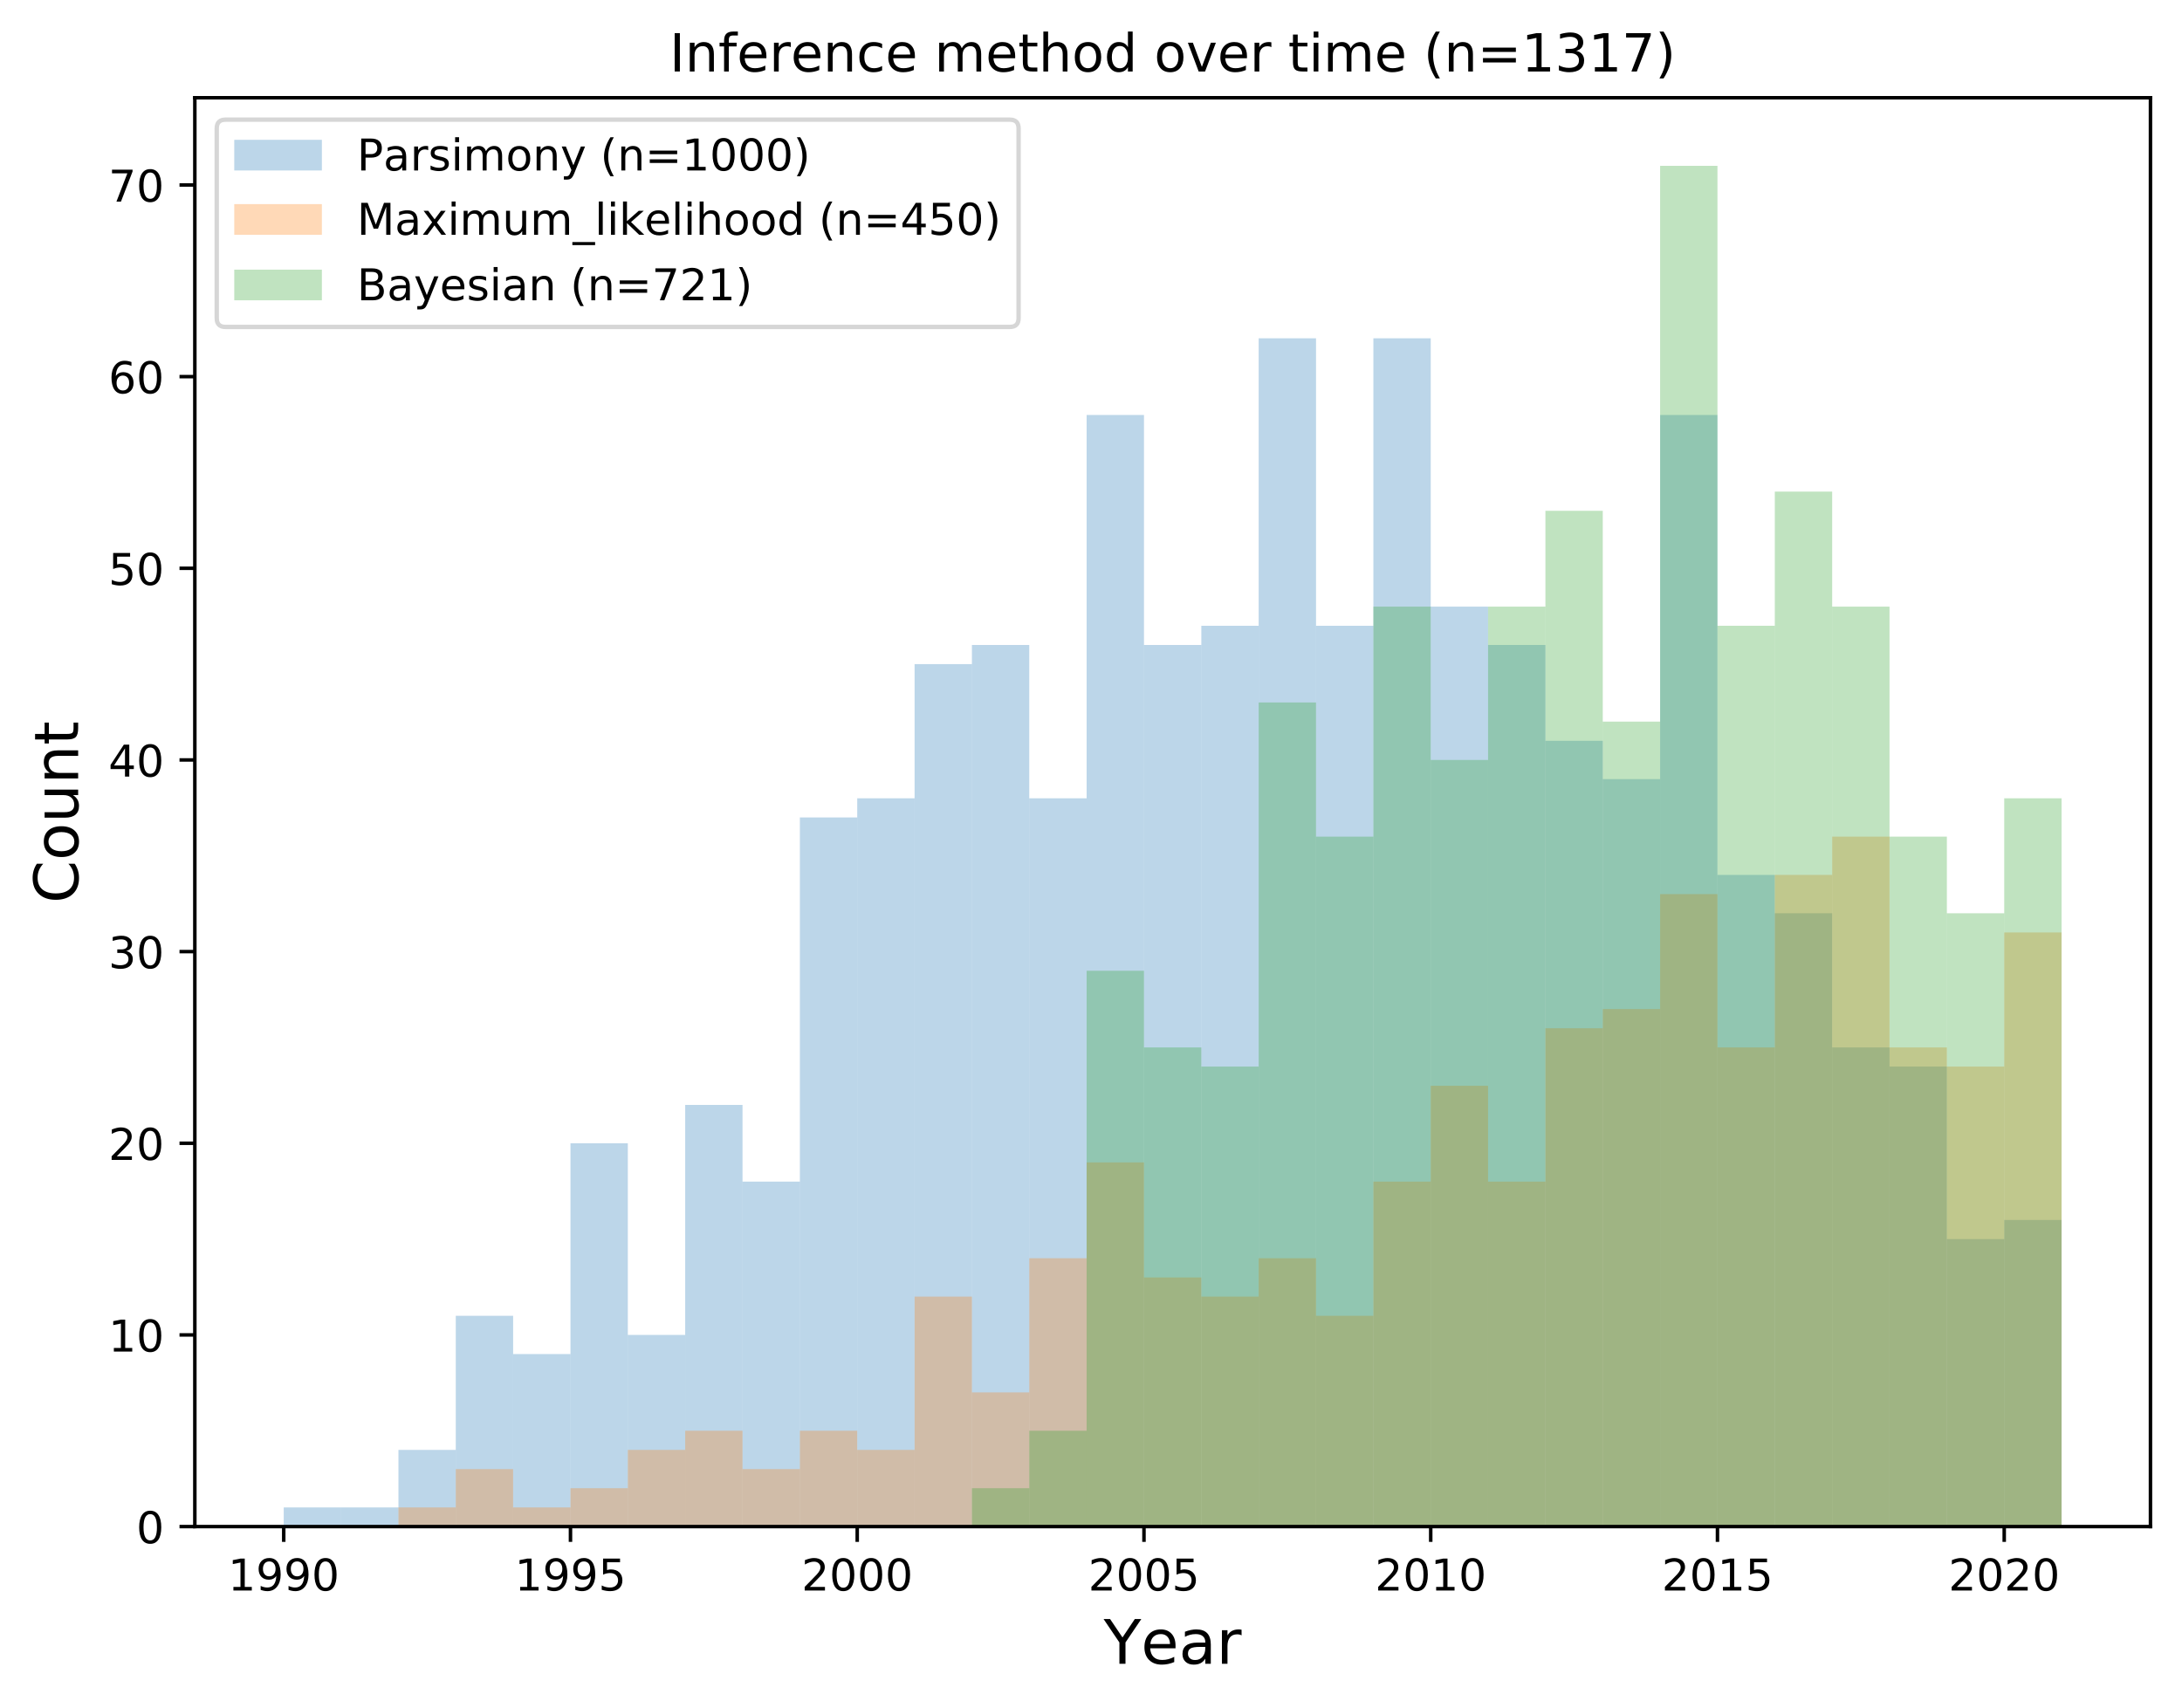 <?xml version="1.0" encoding="utf-8" standalone="no"?>
<!DOCTYPE svg PUBLIC "-//W3C//DTD SVG 1.1//EN"
  "http://www.w3.org/Graphics/SVG/1.1/DTD/svg11.dtd">
<!-- Created with matplotlib (https://matplotlib.org/) -->
<svg height="389.906pt" version="1.1" viewBox="0 0 498.074 389.906" width="498.074pt" xmlns="http://www.w3.org/2000/svg" xmlns:xlink="http://www.w3.org/1999/xlink">
 <defs>
  <style type="text/css">
*{stroke-linecap:butt;stroke-linejoin:round;}
  </style>
 </defs>
 <g id="figure_1">
  <g id="patch_1">
   <path d="M 0 389.906 
L 498.074 389.906 
L 498.074 0 
L 0 0 
z
" style="fill:#ffffff;"/>
  </g>
  <g id="axes_1">
   <g id="patch_2">
    <path d="M 44.474 348.478 
L 490.874 348.478 
L 490.874 22.318 
L 44.474 22.318 
z
" style="fill:#ffffff;"/>
   </g>
   <g id="patch_3">
    <path clip-path="url(#p6f522c762e)" d="M 64.765 348.478 
L 77.856 348.478 
L 77.856 344.103 
L 64.765 344.103 
z
" style="fill:#1f77b4;opacity:0.3;"/>
   </g>
   <g id="patch_4">
    <path clip-path="url(#p6f522c762e)" d="M 77.856 348.478 
L 90.947 348.478 
L 90.947 344.103 
L 77.856 344.103 
z
" style="fill:#1f77b4;opacity:0.3;"/>
   </g>
   <g id="patch_5">
    <path clip-path="url(#p6f522c762e)" d="M 90.947 348.478 
L 104.038 348.478 
L 104.038 330.978 
L 90.947 330.978 
z
" style="fill:#1f77b4;opacity:0.3;"/>
   </g>
   <g id="patch_6">
    <path clip-path="url(#p6f522c762e)" d="M 104.038 348.478 
L 117.129 348.478 
L 117.129 300.353 
L 104.038 300.353 
z
" style="fill:#1f77b4;opacity:0.3;"/>
   </g>
   <g id="patch_7">
    <path clip-path="url(#p6f522c762e)" d="M 117.129 348.478 
L 130.22 348.478 
L 130.22 309.103 
L 117.129 309.103 
z
" style="fill:#1f77b4;opacity:0.3;"/>
   </g>
   <g id="patch_8">
    <path clip-path="url(#p6f522c762e)" d="M 130.22 348.478 
L 143.311 348.478 
L 143.311 260.977 
L 130.22 260.977 
z
" style="fill:#1f77b4;opacity:0.3;"/>
   </g>
   <g id="patch_9">
    <path clip-path="url(#p6f522c762e)" d="M 143.311 348.478 
L 156.402 348.478 
L 156.402 304.728 
L 143.311 304.728 
z
" style="fill:#1f77b4;opacity:0.3;"/>
   </g>
   <g id="patch_10">
    <path clip-path="url(#p6f522c762e)" d="M 156.402 348.478 
L 169.493 348.478 
L 169.493 252.227 
L 156.402 252.227 
z
" style="fill:#1f77b4;opacity:0.3;"/>
   </g>
   <g id="patch_11">
    <path clip-path="url(#p6f522c762e)" d="M 169.493 348.478 
L 182.583 348.478 
L 182.583 269.727 
L 169.493 269.727 
z
" style="fill:#1f77b4;opacity:0.3;"/>
   </g>
   <g id="patch_12">
    <path clip-path="url(#p6f522c762e)" d="M 182.583 348.478 
L 195.674 348.478 
L 195.674 186.601 
L 182.583 186.601 
z
" style="fill:#1f77b4;opacity:0.3;"/>
   </g>
   <g id="patch_13">
    <path clip-path="url(#p6f522c762e)" d="M 195.674 348.478 
L 208.765 348.478 
L 208.765 182.226 
L 195.674 182.226 
z
" style="fill:#1f77b4;opacity:0.3;"/>
   </g>
   <g id="patch_14">
    <path clip-path="url(#p6f522c762e)" d="M 208.765 348.478 
L 221.856 348.478 
L 221.856 151.601 
L 208.765 151.601 
z
" style="fill:#1f77b4;opacity:0.3;"/>
   </g>
   <g id="patch_15">
    <path clip-path="url(#p6f522c762e)" d="M 221.856 348.478 
L 234.947 348.478 
L 234.947 147.226 
L 221.856 147.226 
z
" style="fill:#1f77b4;opacity:0.3;"/>
   </g>
   <g id="patch_16">
    <path clip-path="url(#p6f522c762e)" d="M 234.947 348.478 
L 248.038 348.478 
L 248.038 182.226 
L 234.947 182.226 
z
" style="fill:#1f77b4;opacity:0.3;"/>
   </g>
   <g id="patch_17">
    <path clip-path="url(#p6f522c762e)" d="M 248.038 348.478 
L 261.129 348.478 
L 261.129 94.725 
L 248.038 94.725 
z
" style="fill:#1f77b4;opacity:0.3;"/>
   </g>
   <g id="patch_18">
    <path clip-path="url(#p6f522c762e)" d="M 261.129 348.478 
L 274.22 348.478 
L 274.22 147.226 
L 261.129 147.226 
z
" style="fill:#1f77b4;opacity:0.3;"/>
   </g>
   <g id="patch_19">
    <path clip-path="url(#p6f522c762e)" d="M 274.22 348.478 
L 287.311 348.478 
L 287.311 142.851 
L 274.22 142.851 
z
" style="fill:#1f77b4;opacity:0.3;"/>
   </g>
   <g id="patch_20">
    <path clip-path="url(#p6f522c762e)" d="M 287.311 348.478 
L 300.402 348.478 
L 300.402 77.225 
L 287.311 77.225 
z
" style="fill:#1f77b4;opacity:0.3;"/>
   </g>
   <g id="patch_21">
    <path clip-path="url(#p6f522c762e)" d="M 300.402 348.478 
L 313.493 348.478 
L 313.493 142.851 
L 300.402 142.851 
z
" style="fill:#1f77b4;opacity:0.3;"/>
   </g>
   <g id="patch_22">
    <path clip-path="url(#p6f522c762e)" d="M 313.493 348.478 
L 326.583 348.478 
L 326.583 77.225 
L 313.493 77.225 
z
" style="fill:#1f77b4;opacity:0.3;"/>
   </g>
   <g id="patch_23">
    <path clip-path="url(#p6f522c762e)" d="M 326.583 348.478 
L 339.674 348.478 
L 339.674 138.476 
L 326.583 138.476 
z
" style="fill:#1f77b4;opacity:0.3;"/>
   </g>
   <g id="patch_24">
    <path clip-path="url(#p6f522c762e)" d="M 339.674 348.478 
L 352.765 348.478 
L 352.765 147.226 
L 339.674 147.226 
z
" style="fill:#1f77b4;opacity:0.3;"/>
   </g>
   <g id="patch_25">
    <path clip-path="url(#p6f522c762e)" d="M 352.765 348.478 
L 365.856 348.478 
L 365.856 169.101 
L 352.765 169.101 
z
" style="fill:#1f77b4;opacity:0.3;"/>
   </g>
   <g id="patch_26">
    <path clip-path="url(#p6f522c762e)" d="M 365.856 348.478 
L 378.947 348.478 
L 378.947 177.851 
L 365.856 177.851 
z
" style="fill:#1f77b4;opacity:0.3;"/>
   </g>
   <g id="patch_27">
    <path clip-path="url(#p6f522c762e)" d="M 378.947 348.478 
L 392.038 348.478 
L 392.038 94.725 
L 378.947 94.725 
z
" style="fill:#1f77b4;opacity:0.3;"/>
   </g>
   <g id="patch_28">
    <path clip-path="url(#p6f522c762e)" d="M 392.038 348.478 
L 405.129 348.478 
L 405.129 199.726 
L 392.038 199.726 
z
" style="fill:#1f77b4;opacity:0.3;"/>
   </g>
   <g id="patch_29">
    <path clip-path="url(#p6f522c762e)" d="M 405.129 348.478 
L 418.22 348.478 
L 418.22 208.477 
L 405.129 208.477 
z
" style="fill:#1f77b4;opacity:0.3;"/>
   </g>
   <g id="patch_30">
    <path clip-path="url(#p6f522c762e)" d="M 418.22 348.478 
L 431.311 348.478 
L 431.311 239.102 
L 418.22 239.102 
z
" style="fill:#1f77b4;opacity:0.3;"/>
   </g>
   <g id="patch_31">
    <path clip-path="url(#p6f522c762e)" d="M 431.311 348.478 
L 444.402 348.478 
L 444.402 243.477 
L 431.311 243.477 
z
" style="fill:#1f77b4;opacity:0.3;"/>
   </g>
   <g id="patch_32">
    <path clip-path="url(#p6f522c762e)" d="M 444.402 348.478 
L 457.493 348.478 
L 457.493 282.852 
L 444.402 282.852 
z
" style="fill:#1f77b4;opacity:0.3;"/>
   </g>
   <g id="patch_33">
    <path clip-path="url(#p6f522c762e)" d="M 457.493 348.478 
L 470.583 348.478 
L 470.583 278.477 
L 457.493 278.477 
z
" style="fill:#1f77b4;opacity:0.3;"/>
   </g>
   <g id="patch_34">
    <path clip-path="url(#p6f522c762e)" d="M 90.947 348.478 
L 104.038 348.478 
L 104.038 344.103 
L 90.947 344.103 
z
" style="fill:#ff7f0e;opacity:0.3;"/>
   </g>
   <g id="patch_35">
    <path clip-path="url(#p6f522c762e)" d="M 104.038 348.478 
L 117.129 348.478 
L 117.129 335.353 
L 104.038 335.353 
z
" style="fill:#ff7f0e;opacity:0.3;"/>
   </g>
   <g id="patch_36">
    <path clip-path="url(#p6f522c762e)" d="M 117.129 348.478 
L 130.22 348.478 
L 130.22 344.103 
L 117.129 344.103 
z
" style="fill:#ff7f0e;opacity:0.3;"/>
   </g>
   <g id="patch_37">
    <path clip-path="url(#p6f522c762e)" d="M 130.22 348.478 
L 143.311 348.478 
L 143.311 339.728 
L 130.22 339.728 
z
" style="fill:#ff7f0e;opacity:0.3;"/>
   </g>
   <g id="patch_38">
    <path clip-path="url(#p6f522c762e)" d="M 143.311 348.478 
L 156.402 348.478 
L 156.402 330.978 
L 143.311 330.978 
z
" style="fill:#ff7f0e;opacity:0.3;"/>
   </g>
   <g id="patch_39">
    <path clip-path="url(#p6f522c762e)" d="M 156.402 348.478 
L 169.493 348.478 
L 169.493 326.603 
L 156.402 326.603 
z
" style="fill:#ff7f0e;opacity:0.3;"/>
   </g>
   <g id="patch_40">
    <path clip-path="url(#p6f522c762e)" d="M 169.493 348.478 
L 182.583 348.478 
L 182.583 335.353 
L 169.493 335.353 
z
" style="fill:#ff7f0e;opacity:0.3;"/>
   </g>
   <g id="patch_41">
    <path clip-path="url(#p6f522c762e)" d="M 182.583 348.478 
L 195.674 348.478 
L 195.674 326.603 
L 182.583 326.603 
z
" style="fill:#ff7f0e;opacity:0.3;"/>
   </g>
   <g id="patch_42">
    <path clip-path="url(#p6f522c762e)" d="M 195.674 348.478 
L 208.765 348.478 
L 208.765 330.978 
L 195.674 330.978 
z
" style="fill:#ff7f0e;opacity:0.3;"/>
   </g>
   <g id="patch_43">
    <path clip-path="url(#p6f522c762e)" d="M 208.765 348.478 
L 221.856 348.478 
L 221.856 295.978 
L 208.765 295.978 
z
" style="fill:#ff7f0e;opacity:0.3;"/>
   </g>
   <g id="patch_44">
    <path clip-path="url(#p6f522c762e)" d="M 221.856 348.478 
L 234.947 348.478 
L 234.947 317.853 
L 221.856 317.853 
z
" style="fill:#ff7f0e;opacity:0.3;"/>
   </g>
   <g id="patch_45">
    <path clip-path="url(#p6f522c762e)" d="M 234.947 348.478 
L 248.038 348.478 
L 248.038 287.227 
L 234.947 287.227 
z
" style="fill:#ff7f0e;opacity:0.3;"/>
   </g>
   <g id="patch_46">
    <path clip-path="url(#p6f522c762e)" d="M 248.038 348.478 
L 261.129 348.478 
L 261.129 265.352 
L 248.038 265.352 
z
" style="fill:#ff7f0e;opacity:0.3;"/>
   </g>
   <g id="patch_47">
    <path clip-path="url(#p6f522c762e)" d="M 261.129 348.478 
L 274.22 348.478 
L 274.22 291.602 
L 261.129 291.602 
z
" style="fill:#ff7f0e;opacity:0.3;"/>
   </g>
   <g id="patch_48">
    <path clip-path="url(#p6f522c762e)" d="M 274.22 348.478 
L 287.311 348.478 
L 287.311 295.978 
L 274.22 295.978 
z
" style="fill:#ff7f0e;opacity:0.3;"/>
   </g>
   <g id="patch_49">
    <path clip-path="url(#p6f522c762e)" d="M 287.311 348.478 
L 300.402 348.478 
L 300.402 287.227 
L 287.311 287.227 
z
" style="fill:#ff7f0e;opacity:0.3;"/>
   </g>
   <g id="patch_50">
    <path clip-path="url(#p6f522c762e)" d="M 300.402 348.478 
L 313.493 348.478 
L 313.493 300.353 
L 300.402 300.353 
z
" style="fill:#ff7f0e;opacity:0.3;"/>
   </g>
   <g id="patch_51">
    <path clip-path="url(#p6f522c762e)" d="M 313.493 348.478 
L 326.583 348.478 
L 326.583 269.727 
L 313.493 269.727 
z
" style="fill:#ff7f0e;opacity:0.3;"/>
   </g>
   <g id="patch_52">
    <path clip-path="url(#p6f522c762e)" d="M 326.583 348.478 
L 339.674 348.478 
L 339.674 247.852 
L 326.583 247.852 
z
" style="fill:#ff7f0e;opacity:0.3;"/>
   </g>
   <g id="patch_53">
    <path clip-path="url(#p6f522c762e)" d="M 339.674 348.478 
L 352.765 348.478 
L 352.765 269.727 
L 339.674 269.727 
z
" style="fill:#ff7f0e;opacity:0.3;"/>
   </g>
   <g id="patch_54">
    <path clip-path="url(#p6f522c762e)" d="M 352.765 348.478 
L 365.856 348.478 
L 365.856 234.727 
L 352.765 234.727 
z
" style="fill:#ff7f0e;opacity:0.3;"/>
   </g>
   <g id="patch_55">
    <path clip-path="url(#p6f522c762e)" d="M 365.856 348.478 
L 378.947 348.478 
L 378.947 230.352 
L 365.856 230.352 
z
" style="fill:#ff7f0e;opacity:0.3;"/>
   </g>
   <g id="patch_56">
    <path clip-path="url(#p6f522c762e)" d="M 378.947 348.478 
L 392.038 348.478 
L 392.038 204.101 
L 378.947 204.101 
z
" style="fill:#ff7f0e;opacity:0.3;"/>
   </g>
   <g id="patch_57">
    <path clip-path="url(#p6f522c762e)" d="M 392.038 348.478 
L 405.129 348.478 
L 405.129 239.102 
L 392.038 239.102 
z
" style="fill:#ff7f0e;opacity:0.3;"/>
   </g>
   <g id="patch_58">
    <path clip-path="url(#p6f522c762e)" d="M 405.129 348.478 
L 418.22 348.478 
L 418.22 199.726 
L 405.129 199.726 
z
" style="fill:#ff7f0e;opacity:0.3;"/>
   </g>
   <g id="patch_59">
    <path clip-path="url(#p6f522c762e)" d="M 418.22 348.478 
L 431.311 348.478 
L 431.311 190.976 
L 418.22 190.976 
z
" style="fill:#ff7f0e;opacity:0.3;"/>
   </g>
   <g id="patch_60">
    <path clip-path="url(#p6f522c762e)" d="M 431.311 348.478 
L 444.402 348.478 
L 444.402 239.102 
L 431.311 239.102 
z
" style="fill:#ff7f0e;opacity:0.3;"/>
   </g>
   <g id="patch_61">
    <path clip-path="url(#p6f522c762e)" d="M 444.402 348.478 
L 457.493 348.478 
L 457.493 243.477 
L 444.402 243.477 
z
" style="fill:#ff7f0e;opacity:0.3;"/>
   </g>
   <g id="patch_62">
    <path clip-path="url(#p6f522c762e)" d="M 457.493 348.478 
L 470.583 348.478 
L 470.583 212.852 
L 457.493 212.852 
z
" style="fill:#ff7f0e;opacity:0.3;"/>
   </g>
   <g id="patch_63">
    <path clip-path="url(#p6f522c762e)" d="M 221.856 348.478 
L 234.947 348.478 
L 234.947 339.728 
L 221.856 339.728 
z
" style="fill:#2ca02c;opacity:0.3;"/>
   </g>
   <g id="patch_64">
    <path clip-path="url(#p6f522c762e)" d="M 234.947 348.478 
L 248.038 348.478 
L 248.038 326.603 
L 234.947 326.603 
z
" style="fill:#2ca02c;opacity:0.3;"/>
   </g>
   <g id="patch_65">
    <path clip-path="url(#p6f522c762e)" d="M 248.038 348.478 
L 261.129 348.478 
L 261.129 221.602 
L 248.038 221.602 
z
" style="fill:#2ca02c;opacity:0.3;"/>
   </g>
   <g id="patch_66">
    <path clip-path="url(#p6f522c762e)" d="M 261.129 348.478 
L 274.22 348.478 
L 274.22 239.102 
L 261.129 239.102 
z
" style="fill:#2ca02c;opacity:0.3;"/>
   </g>
   <g id="patch_67">
    <path clip-path="url(#p6f522c762e)" d="M 274.22 348.478 
L 287.311 348.478 
L 287.311 243.477 
L 274.22 243.477 
z
" style="fill:#2ca02c;opacity:0.3;"/>
   </g>
   <g id="patch_68">
    <path clip-path="url(#p6f522c762e)" d="M 287.311 348.478 
L 300.402 348.478 
L 300.402 160.351 
L 287.311 160.351 
z
" style="fill:#2ca02c;opacity:0.3;"/>
   </g>
   <g id="patch_69">
    <path clip-path="url(#p6f522c762e)" d="M 300.402 348.478 
L 313.493 348.478 
L 313.493 190.976 
L 300.402 190.976 
z
" style="fill:#2ca02c;opacity:0.3;"/>
   </g>
   <g id="patch_70">
    <path clip-path="url(#p6f522c762e)" d="M 313.493 348.478 
L 326.583 348.478 
L 326.583 138.476 
L 313.493 138.476 
z
" style="fill:#2ca02c;opacity:0.3;"/>
   </g>
   <g id="patch_71">
    <path clip-path="url(#p6f522c762e)" d="M 326.583 348.478 
L 339.674 348.478 
L 339.674 173.476 
L 326.583 173.476 
z
" style="fill:#2ca02c;opacity:0.3;"/>
   </g>
   <g id="patch_72">
    <path clip-path="url(#p6f522c762e)" d="M 339.674 348.478 
L 352.765 348.478 
L 352.765 138.476 
L 339.674 138.476 
z
" style="fill:#2ca02c;opacity:0.3;"/>
   </g>
   <g id="patch_73">
    <path clip-path="url(#p6f522c762e)" d="M 352.765 348.478 
L 365.856 348.478 
L 365.856 116.6 
L 352.765 116.6 
z
" style="fill:#2ca02c;opacity:0.3;"/>
   </g>
   <g id="patch_74">
    <path clip-path="url(#p6f522c762e)" d="M 365.856 348.478 
L 378.947 348.478 
L 378.947 164.726 
L 365.856 164.726 
z
" style="fill:#2ca02c;opacity:0.3;"/>
   </g>
   <g id="patch_75">
    <path clip-path="url(#p6f522c762e)" d="M 378.947 348.478 
L 392.038 348.478 
L 392.038 37.85 
L 378.947 37.85 
z
" style="fill:#2ca02c;opacity:0.3;"/>
   </g>
   <g id="patch_76">
    <path clip-path="url(#p6f522c762e)" d="M 392.038 348.478 
L 405.129 348.478 
L 405.129 142.851 
L 392.038 142.851 
z
" style="fill:#2ca02c;opacity:0.3;"/>
   </g>
   <g id="patch_77">
    <path clip-path="url(#p6f522c762e)" d="M 405.129 348.478 
L 418.22 348.478 
L 418.22 112.225 
L 405.129 112.225 
z
" style="fill:#2ca02c;opacity:0.3;"/>
   </g>
   <g id="patch_78">
    <path clip-path="url(#p6f522c762e)" d="M 418.22 348.478 
L 431.311 348.478 
L 431.311 138.476 
L 418.22 138.476 
z
" style="fill:#2ca02c;opacity:0.3;"/>
   </g>
   <g id="patch_79">
    <path clip-path="url(#p6f522c762e)" d="M 431.311 348.478 
L 444.402 348.478 
L 444.402 190.976 
L 431.311 190.976 
z
" style="fill:#2ca02c;opacity:0.3;"/>
   </g>
   <g id="patch_80">
    <path clip-path="url(#p6f522c762e)" d="M 444.402 348.478 
L 457.493 348.478 
L 457.493 208.477 
L 444.402 208.477 
z
" style="fill:#2ca02c;opacity:0.3;"/>
   </g>
   <g id="patch_81">
    <path clip-path="url(#p6f522c762e)" d="M 457.493 348.478 
L 470.583 348.478 
L 470.583 182.226 
L 457.493 182.226 
z
" style="fill:#2ca02c;opacity:0.3;"/>
   </g>
   <g id="matplotlib.axis_1">
    <g id="xtick_1">
     <g id="line2d_1">
      <defs>
       <path d="M 0 0 
L 0 3.5 
" id="m117dee80b7" style="stroke:#000000;stroke-width:0.8;"/>
      </defs>
      <g>
       <use style="stroke:#000000;stroke-width:0.8;" x="64.765" xlink:href="#m117dee80b7" y="348.478"/>
      </g>
     </g>
     <g id="text_1">
      <!-- 1990 -->
      <defs>
       <path d="M 12.406 8.297 
L 28.516 8.297 
L 28.516 63.922 
L 10.984 60.406 
L 10.984 69.391 
L 28.422 72.906 
L 38.281 72.906 
L 38.281 8.297 
L 54.391 8.297 
L 54.391 0 
L 12.406 0 
z
" id="DejaVuSans-49"/>
       <path d="M 10.984 1.516 
L 10.984 10.5 
Q 14.703 8.734 18.5 7.812 
Q 22.312 6.891 25.984 6.891 
Q 35.75 6.891 40.891 13.453 
Q 46.047 20.016 46.781 33.406 
Q 43.953 29.203 39.594 26.953 
Q 35.25 24.703 29.984 24.703 
Q 19.047 24.703 12.672 31.312 
Q 6.297 37.938 6.297 49.422 
Q 6.297 60.641 12.938 67.422 
Q 19.578 74.219 30.609 74.219 
Q 43.266 74.219 49.922 64.516 
Q 56.594 54.828 56.594 36.375 
Q 56.594 19.141 48.406 8.859 
Q 40.234 -1.422 26.422 -1.422 
Q 22.703 -1.422 18.891 -0.688 
Q 15.094 0.047 10.984 1.516 
z
M 30.609 32.422 
Q 37.25 32.422 41.125 36.953 
Q 45.016 41.5 45.016 49.422 
Q 45.016 57.281 41.125 61.844 
Q 37.25 66.406 30.609 66.406 
Q 23.969 66.406 20.094 61.844 
Q 16.219 57.281 16.219 49.422 
Q 16.219 41.5 20.094 36.953 
Q 23.969 32.422 30.609 32.422 
z
" id="DejaVuSans-57"/>
       <path d="M 31.781 66.406 
Q 24.172 66.406 20.328 58.906 
Q 16.5 51.422 16.5 36.375 
Q 16.5 21.391 20.328 13.891 
Q 24.172 6.391 31.781 6.391 
Q 39.453 6.391 43.281 13.891 
Q 47.125 21.391 47.125 36.375 
Q 47.125 51.422 43.281 58.906 
Q 39.453 66.406 31.781 66.406 
z
M 31.781 74.219 
Q 44.047 74.219 50.516 64.516 
Q 56.984 54.828 56.984 36.375 
Q 56.984 17.969 50.516 8.266 
Q 44.047 -1.422 31.781 -1.422 
Q 19.531 -1.422 13.062 8.266 
Q 6.594 17.969 6.594 36.375 
Q 6.594 54.828 13.062 64.516 
Q 19.531 74.219 31.781 74.219 
z
" id="DejaVuSans-48"/>
      </defs>
      <g transform="translate(52.04 363.077)scale(0.1 -0.1)">
       <use xlink:href="#DejaVuSans-49"/>
       <use x="63.623" xlink:href="#DejaVuSans-57"/>
       <use x="127.246" xlink:href="#DejaVuSans-57"/>
       <use x="190.869" xlink:href="#DejaVuSans-48"/>
      </g>
     </g>
    </g>
    <g id="xtick_2">
     <g id="line2d_2">
      <g>
       <use style="stroke:#000000;stroke-width:0.8;" x="130.22" xlink:href="#m117dee80b7" y="348.478"/>
      </g>
     </g>
     <g id="text_2">
      <!-- 1995 -->
      <defs>
       <path d="M 10.797 72.906 
L 49.516 72.906 
L 49.516 64.594 
L 19.828 64.594 
L 19.828 46.734 
Q 21.969 47.469 24.109 47.828 
Q 26.266 48.188 28.422 48.188 
Q 40.625 48.188 47.75 41.5 
Q 54.891 34.812 54.891 23.391 
Q 54.891 11.625 47.562 5.094 
Q 40.234 -1.422 26.906 -1.422 
Q 22.312 -1.422 17.547 -0.641 
Q 12.797 0.141 7.719 1.703 
L 7.719 11.625 
Q 12.109 9.234 16.797 8.062 
Q 21.484 6.891 26.703 6.891 
Q 35.156 6.891 40.078 11.328 
Q 45.016 15.766 45.016 23.391 
Q 45.016 31 40.078 35.438 
Q 35.156 39.891 26.703 39.891 
Q 22.75 39.891 18.812 39.016 
Q 14.891 38.141 10.797 36.281 
z
" id="DejaVuSans-53"/>
      </defs>
      <g transform="translate(117.495 363.077)scale(0.1 -0.1)">
       <use xlink:href="#DejaVuSans-49"/>
       <use x="63.623" xlink:href="#DejaVuSans-57"/>
       <use x="127.246" xlink:href="#DejaVuSans-57"/>
       <use x="190.869" xlink:href="#DejaVuSans-53"/>
      </g>
     </g>
    </g>
    <g id="xtick_3">
     <g id="line2d_3">
      <g>
       <use style="stroke:#000000;stroke-width:0.8;" x="195.674" xlink:href="#m117dee80b7" y="348.478"/>
      </g>
     </g>
     <g id="text_3">
      <!-- 2000 -->
      <defs>
       <path d="M 19.188 8.297 
L 53.609 8.297 
L 53.609 0 
L 7.328 0 
L 7.328 8.297 
Q 12.938 14.109 22.625 23.891 
Q 32.328 33.688 34.812 36.531 
Q 39.547 41.844 41.422 45.531 
Q 43.312 49.219 43.312 52.781 
Q 43.312 58.594 39.234 62.25 
Q 35.156 65.922 28.609 65.922 
Q 23.969 65.922 18.812 64.312 
Q 13.672 62.703 7.812 59.422 
L 7.812 69.391 
Q 13.766 71.781 18.938 73 
Q 24.125 74.219 28.422 74.219 
Q 39.75 74.219 46.484 68.547 
Q 53.219 62.891 53.219 53.422 
Q 53.219 48.922 51.531 44.891 
Q 49.859 40.875 45.406 35.406 
Q 44.188 33.984 37.641 27.219 
Q 31.109 20.453 19.188 8.297 
z
" id="DejaVuSans-50"/>
      </defs>
      <g transform="translate(182.949 363.077)scale(0.1 -0.1)">
       <use xlink:href="#DejaVuSans-50"/>
       <use x="63.623" xlink:href="#DejaVuSans-48"/>
       <use x="127.246" xlink:href="#DejaVuSans-48"/>
       <use x="190.869" xlink:href="#DejaVuSans-48"/>
      </g>
     </g>
    </g>
    <g id="xtick_4">
     <g id="line2d_4">
      <g>
       <use style="stroke:#000000;stroke-width:0.8;" x="261.129" xlink:href="#m117dee80b7" y="348.478"/>
      </g>
     </g>
     <g id="text_4">
      <!-- 2005 -->
      <g transform="translate(248.404 363.077)scale(0.1 -0.1)">
       <use xlink:href="#DejaVuSans-50"/>
       <use x="63.623" xlink:href="#DejaVuSans-48"/>
       <use x="127.246" xlink:href="#DejaVuSans-48"/>
       <use x="190.869" xlink:href="#DejaVuSans-53"/>
      </g>
     </g>
    </g>
    <g id="xtick_5">
     <g id="line2d_5">
      <g>
       <use style="stroke:#000000;stroke-width:0.8;" x="326.583" xlink:href="#m117dee80b7" y="348.478"/>
      </g>
     </g>
     <g id="text_5">
      <!-- 2010 -->
      <g transform="translate(313.858 363.077)scale(0.1 -0.1)">
       <use xlink:href="#DejaVuSans-50"/>
       <use x="63.623" xlink:href="#DejaVuSans-48"/>
       <use x="127.246" xlink:href="#DejaVuSans-49"/>
       <use x="190.869" xlink:href="#DejaVuSans-48"/>
      </g>
     </g>
    </g>
    <g id="xtick_6">
     <g id="line2d_6">
      <g>
       <use style="stroke:#000000;stroke-width:0.8;" x="392.038" xlink:href="#m117dee80b7" y="348.478"/>
      </g>
     </g>
     <g id="text_6">
      <!-- 2015 -->
      <g transform="translate(379.313 363.077)scale(0.1 -0.1)">
       <use xlink:href="#DejaVuSans-50"/>
       <use x="63.623" xlink:href="#DejaVuSans-48"/>
       <use x="127.246" xlink:href="#DejaVuSans-49"/>
       <use x="190.869" xlink:href="#DejaVuSans-53"/>
      </g>
     </g>
    </g>
    <g id="xtick_7">
     <g id="line2d_7">
      <g>
       <use style="stroke:#000000;stroke-width:0.8;" x="457.493" xlink:href="#m117dee80b7" y="348.478"/>
      </g>
     </g>
     <g id="text_7">
      <!-- 2020 -->
      <g transform="translate(444.768 363.077)scale(0.1 -0.1)">
       <use xlink:href="#DejaVuSans-50"/>
       <use x="63.623" xlink:href="#DejaVuSans-48"/>
       <use x="127.246" xlink:href="#DejaVuSans-50"/>
       <use x="190.869" xlink:href="#DejaVuSans-48"/>
      </g>
     </g>
    </g>
    <g id="text_8">
     <!-- Year -->
     <defs>
      <path d="M -0.203 72.906 
L 10.406 72.906 
L 30.609 42.922 
L 50.688 72.906 
L 61.281 72.906 
L 35.5 34.719 
L 35.5 0 
L 25.594 0 
L 25.594 34.719 
z
" id="DejaVuSans-89"/>
      <path d="M 56.203 29.594 
L 56.203 25.203 
L 14.891 25.203 
Q 15.484 15.922 20.484 11.062 
Q 25.484 6.203 34.422 6.203 
Q 39.594 6.203 44.453 7.469 
Q 49.312 8.734 54.109 11.281 
L 54.109 2.781 
Q 49.266 0.734 44.188 -0.344 
Q 39.109 -1.422 33.891 -1.422 
Q 20.797 -1.422 13.156 6.188 
Q 5.516 13.812 5.516 26.812 
Q 5.516 40.234 12.766 48.109 
Q 20.016 56 32.328 56 
Q 43.359 56 49.781 48.891 
Q 56.203 41.797 56.203 29.594 
z
M 47.219 32.234 
Q 47.125 39.594 43.094 43.984 
Q 39.062 48.391 32.422 48.391 
Q 24.906 48.391 20.391 44.141 
Q 15.875 39.891 15.188 32.172 
z
" id="DejaVuSans-101"/>
      <path d="M 34.281 27.484 
Q 23.391 27.484 19.188 25 
Q 14.984 22.516 14.984 16.5 
Q 14.984 11.719 18.141 8.906 
Q 21.297 6.109 26.703 6.109 
Q 34.188 6.109 38.703 11.406 
Q 43.219 16.703 43.219 25.484 
L 43.219 27.484 
z
M 52.203 31.203 
L 52.203 0 
L 43.219 0 
L 43.219 8.297 
Q 40.141 3.328 35.547 0.953 
Q 30.953 -1.422 24.312 -1.422 
Q 15.922 -1.422 10.953 3.297 
Q 6 8.016 6 15.922 
Q 6 25.141 12.172 29.828 
Q 18.359 34.516 30.609 34.516 
L 43.219 34.516 
L 43.219 35.406 
Q 43.219 41.609 39.141 45 
Q 35.062 48.391 27.688 48.391 
Q 23 48.391 18.547 47.266 
Q 14.109 46.141 10.016 43.891 
L 10.016 52.203 
Q 14.938 54.109 19.578 55.047 
Q 24.219 56 28.609 56 
Q 40.484 56 46.344 49.844 
Q 52.203 43.703 52.203 31.203 
z
" id="DejaVuSans-97"/>
      <path d="M 41.109 46.297 
Q 39.594 47.172 37.812 47.578 
Q 36.031 48 33.891 48 
Q 26.266 48 22.188 43.047 
Q 18.109 38.094 18.109 28.812 
L 18.109 0 
L 9.078 0 
L 9.078 54.688 
L 18.109 54.688 
L 18.109 46.188 
Q 20.953 51.172 25.484 53.578 
Q 30.031 56 36.531 56 
Q 37.453 56 38.578 55.875 
Q 39.703 55.766 41.062 55.516 
z
" id="DejaVuSans-114"/>
     </defs>
     <g transform="translate(251.939 379.794)scale(0.14 -0.14)">
      <use xlink:href="#DejaVuSans-89"/>
      <use x="60.881" xlink:href="#DejaVuSans-101"/>
      <use x="122.404" xlink:href="#DejaVuSans-97"/>
      <use x="183.684" xlink:href="#DejaVuSans-114"/>
     </g>
    </g>
   </g>
   <g id="matplotlib.axis_2">
    <g id="ytick_1">
     <g id="line2d_8">
      <defs>
       <path d="M 0 0 
L -3.5 0 
" id="m59929c535b" style="stroke:#000000;stroke-width:0.8;"/>
      </defs>
      <g>
       <use style="stroke:#000000;stroke-width:0.8;" x="44.474" xlink:href="#m59929c535b" y="348.478"/>
      </g>
     </g>
     <g id="text_9">
      <!-- 0 -->
      <g transform="translate(31.112 352.277)scale(0.1 -0.1)">
       <use xlink:href="#DejaVuSans-48"/>
      </g>
     </g>
    </g>
    <g id="ytick_2">
     <g id="line2d_9">
      <g>
       <use style="stroke:#000000;stroke-width:0.8;" x="44.474" xlink:href="#m59929c535b" y="304.728"/>
      </g>
     </g>
     <g id="text_10">
      <!-- 10 -->
      <g transform="translate(24.749 308.527)scale(0.1 -0.1)">
       <use xlink:href="#DejaVuSans-49"/>
       <use x="63.623" xlink:href="#DejaVuSans-48"/>
      </g>
     </g>
    </g>
    <g id="ytick_3">
     <g id="line2d_10">
      <g>
       <use style="stroke:#000000;stroke-width:0.8;" x="44.474" xlink:href="#m59929c535b" y="260.977"/>
      </g>
     </g>
     <g id="text_11">
      <!-- 20 -->
      <g transform="translate(24.749 264.776)scale(0.1 -0.1)">
       <use xlink:href="#DejaVuSans-50"/>
       <use x="63.623" xlink:href="#DejaVuSans-48"/>
      </g>
     </g>
    </g>
    <g id="ytick_4">
     <g id="line2d_11">
      <g>
       <use style="stroke:#000000;stroke-width:0.8;" x="44.474" xlink:href="#m59929c535b" y="217.227"/>
      </g>
     </g>
     <g id="text_12">
      <!-- 30 -->
      <defs>
       <path d="M 40.578 39.312 
Q 47.656 37.797 51.625 33 
Q 55.609 28.219 55.609 21.188 
Q 55.609 10.406 48.188 4.484 
Q 40.766 -1.422 27.094 -1.422 
Q 22.516 -1.422 17.656 -0.516 
Q 12.797 0.391 7.625 2.203 
L 7.625 11.719 
Q 11.719 9.328 16.594 8.109 
Q 21.484 6.891 26.812 6.891 
Q 36.078 6.891 40.938 10.547 
Q 45.797 14.203 45.797 21.188 
Q 45.797 27.641 41.281 31.266 
Q 36.766 34.906 28.719 34.906 
L 20.219 34.906 
L 20.219 43.016 
L 29.109 43.016 
Q 36.375 43.016 40.234 45.922 
Q 44.094 48.828 44.094 54.297 
Q 44.094 59.906 40.109 62.906 
Q 36.141 65.922 28.719 65.922 
Q 24.656 65.922 20.016 65.031 
Q 15.375 64.156 9.812 62.312 
L 9.812 71.094 
Q 15.438 72.656 20.344 73.438 
Q 25.25 74.219 29.594 74.219 
Q 40.828 74.219 47.359 69.109 
Q 53.906 64.016 53.906 55.328 
Q 53.906 49.266 50.438 45.094 
Q 46.969 40.922 40.578 39.312 
z
" id="DejaVuSans-51"/>
      </defs>
      <g transform="translate(24.749 221.026)scale(0.1 -0.1)">
       <use xlink:href="#DejaVuSans-51"/>
       <use x="63.623" xlink:href="#DejaVuSans-48"/>
      </g>
     </g>
    </g>
    <g id="ytick_5">
     <g id="line2d_12">
      <g>
       <use style="stroke:#000000;stroke-width:0.8;" x="44.474" xlink:href="#m59929c535b" y="173.476"/>
      </g>
     </g>
     <g id="text_13">
      <!-- 40 -->
      <defs>
       <path d="M 37.797 64.312 
L 12.891 25.391 
L 37.797 25.391 
z
M 35.203 72.906 
L 47.609 72.906 
L 47.609 25.391 
L 58.016 25.391 
L 58.016 17.188 
L 47.609 17.188 
L 47.609 0 
L 37.797 0 
L 37.797 17.188 
L 4.891 17.188 
L 4.891 26.703 
z
" id="DejaVuSans-52"/>
      </defs>
      <g transform="translate(24.749 177.275)scale(0.1 -0.1)">
       <use xlink:href="#DejaVuSans-52"/>
       <use x="63.623" xlink:href="#DejaVuSans-48"/>
      </g>
     </g>
    </g>
    <g id="ytick_6">
     <g id="line2d_13">
      <g>
       <use style="stroke:#000000;stroke-width:0.8;" x="44.474" xlink:href="#m59929c535b" y="129.726"/>
      </g>
     </g>
     <g id="text_14">
      <!-- 50 -->
      <g transform="translate(24.749 133.525)scale(0.1 -0.1)">
       <use xlink:href="#DejaVuSans-53"/>
       <use x="63.623" xlink:href="#DejaVuSans-48"/>
      </g>
     </g>
    </g>
    <g id="ytick_7">
     <g id="line2d_14">
      <g>
       <use style="stroke:#000000;stroke-width:0.8;" x="44.474" xlink:href="#m59929c535b" y="85.975"/>
      </g>
     </g>
     <g id="text_15">
      <!-- 60 -->
      <defs>
       <path d="M 33.016 40.375 
Q 26.375 40.375 22.484 35.828 
Q 18.609 31.297 18.609 23.391 
Q 18.609 15.531 22.484 10.953 
Q 26.375 6.391 33.016 6.391 
Q 39.656 6.391 43.531 10.953 
Q 47.406 15.531 47.406 23.391 
Q 47.406 31.297 43.531 35.828 
Q 39.656 40.375 33.016 40.375 
z
M 52.594 71.297 
L 52.594 62.312 
Q 48.875 64.062 45.094 64.984 
Q 41.312 65.922 37.594 65.922 
Q 27.828 65.922 22.672 59.328 
Q 17.531 52.734 16.797 39.406 
Q 19.672 43.656 24.016 45.922 
Q 28.375 48.188 33.594 48.188 
Q 44.578 48.188 50.953 41.516 
Q 57.328 34.859 57.328 23.391 
Q 57.328 12.156 50.688 5.359 
Q 44.047 -1.422 33.016 -1.422 
Q 20.359 -1.422 13.672 8.266 
Q 6.984 17.969 6.984 36.375 
Q 6.984 53.656 15.188 63.938 
Q 23.391 74.219 37.203 74.219 
Q 40.922 74.219 44.703 73.484 
Q 48.484 72.75 52.594 71.297 
z
" id="DejaVuSans-54"/>
      </defs>
      <g transform="translate(24.749 89.774)scale(0.1 -0.1)">
       <use xlink:href="#DejaVuSans-54"/>
       <use x="63.623" xlink:href="#DejaVuSans-48"/>
      </g>
     </g>
    </g>
    <g id="ytick_8">
     <g id="line2d_15">
      <g>
       <use style="stroke:#000000;stroke-width:0.8;" x="44.474" xlink:href="#m59929c535b" y="42.225"/>
      </g>
     </g>
     <g id="text_16">
      <!-- 70 -->
      <defs>
       <path d="M 8.203 72.906 
L 55.078 72.906 
L 55.078 68.703 
L 28.609 0 
L 18.312 0 
L 43.219 64.594 
L 8.203 64.594 
z
" id="DejaVuSans-55"/>
      </defs>
      <g transform="translate(24.749 46.024)scale(0.1 -0.1)">
       <use xlink:href="#DejaVuSans-55"/>
       <use x="63.623" xlink:href="#DejaVuSans-48"/>
      </g>
     </g>
    </g>
    <g id="text_17">
     <!-- Count -->
     <defs>
      <path d="M 64.406 67.281 
L 64.406 56.891 
Q 59.422 61.531 53.781 63.812 
Q 48.141 66.109 41.797 66.109 
Q 29.297 66.109 22.656 58.469 
Q 16.016 50.828 16.016 36.375 
Q 16.016 21.969 22.656 14.328 
Q 29.297 6.688 41.797 6.688 
Q 48.141 6.688 53.781 8.984 
Q 59.422 11.281 64.406 15.922 
L 64.406 5.609 
Q 59.234 2.094 53.438 0.328 
Q 47.656 -1.422 41.219 -1.422 
Q 24.656 -1.422 15.125 8.703 
Q 5.609 18.844 5.609 36.375 
Q 5.609 53.953 15.125 64.078 
Q 24.656 74.219 41.219 74.219 
Q 47.75 74.219 53.531 72.484 
Q 59.328 70.75 64.406 67.281 
z
" id="DejaVuSans-67"/>
      <path d="M 30.609 48.391 
Q 23.391 48.391 19.188 42.75 
Q 14.984 37.109 14.984 27.297 
Q 14.984 17.484 19.156 11.844 
Q 23.344 6.203 30.609 6.203 
Q 37.797 6.203 41.984 11.859 
Q 46.188 17.531 46.188 27.297 
Q 46.188 37.016 41.984 42.703 
Q 37.797 48.391 30.609 48.391 
z
M 30.609 56 
Q 42.328 56 49.016 48.375 
Q 55.719 40.766 55.719 27.297 
Q 55.719 13.875 49.016 6.219 
Q 42.328 -1.422 30.609 -1.422 
Q 18.844 -1.422 12.172 6.219 
Q 5.516 13.875 5.516 27.297 
Q 5.516 40.766 12.172 48.375 
Q 18.844 56 30.609 56 
z
" id="DejaVuSans-111"/>
      <path d="M 8.5 21.578 
L 8.5 54.688 
L 17.484 54.688 
L 17.484 21.922 
Q 17.484 14.156 20.5 10.266 
Q 23.531 6.391 29.594 6.391 
Q 36.859 6.391 41.078 11.031 
Q 45.312 15.672 45.312 23.688 
L 45.312 54.688 
L 54.297 54.688 
L 54.297 0 
L 45.312 0 
L 45.312 8.406 
Q 42.047 3.422 37.719 1 
Q 33.406 -1.422 27.688 -1.422 
Q 18.266 -1.422 13.375 4.438 
Q 8.5 10.297 8.5 21.578 
z
M 31.109 56 
z
" id="DejaVuSans-117"/>
      <path d="M 54.891 33.016 
L 54.891 0 
L 45.906 0 
L 45.906 32.719 
Q 45.906 40.484 42.875 44.328 
Q 39.844 48.188 33.797 48.188 
Q 26.516 48.188 22.312 43.547 
Q 18.109 38.922 18.109 30.906 
L 18.109 0 
L 9.078 0 
L 9.078 54.688 
L 18.109 54.688 
L 18.109 46.188 
Q 21.344 51.125 25.703 53.562 
Q 30.078 56 35.797 56 
Q 45.219 56 50.047 50.172 
Q 54.891 44.344 54.891 33.016 
z
" id="DejaVuSans-110"/>
      <path d="M 18.312 70.219 
L 18.312 54.688 
L 36.812 54.688 
L 36.812 47.703 
L 18.312 47.703 
L 18.312 18.016 
Q 18.312 11.328 20.141 9.422 
Q 21.969 7.516 27.594 7.516 
L 36.812 7.516 
L 36.812 0 
L 27.594 0 
Q 17.188 0 13.234 3.875 
Q 9.281 7.766 9.281 18.016 
L 9.281 47.703 
L 2.688 47.703 
L 2.688 54.688 
L 9.281 54.688 
L 9.281 70.219 
z
" id="DejaVuSans-116"/>
     </defs>
     <g transform="translate(17.838 206.186)rotate(-90)scale(0.14 -0.14)">
      <use xlink:href="#DejaVuSans-67"/>
      <use x="69.824" xlink:href="#DejaVuSans-111"/>
      <use x="131.006" xlink:href="#DejaVuSans-117"/>
      <use x="194.385" xlink:href="#DejaVuSans-110"/>
      <use x="257.764" xlink:href="#DejaVuSans-116"/>
     </g>
    </g>
   </g>
   <g id="patch_82">
    <path d="M 44.474 348.478 
L 44.474 22.318 
" style="fill:none;stroke:#000000;stroke-linecap:square;stroke-linejoin:miter;stroke-width:0.8;"/>
   </g>
   <g id="patch_83">
    <path d="M 490.874 348.478 
L 490.874 22.318 
" style="fill:none;stroke:#000000;stroke-linecap:square;stroke-linejoin:miter;stroke-width:0.8;"/>
   </g>
   <g id="patch_84">
    <path d="M 44.474 348.478 
L 490.874 348.478 
" style="fill:none;stroke:#000000;stroke-linecap:square;stroke-linejoin:miter;stroke-width:0.8;"/>
   </g>
   <g id="patch_85">
    <path d="M 44.474 22.318 
L 490.874 22.318 
" style="fill:none;stroke:#000000;stroke-linecap:square;stroke-linejoin:miter;stroke-width:0.8;"/>
   </g>
   <g id="text_18">
    <!-- Inference method over time (n=1317) -->
    <defs>
     <path d="M 9.812 72.906 
L 19.672 72.906 
L 19.672 0 
L 9.812 0 
z
" id="DejaVuSans-73"/>
     <path d="M 37.109 75.984 
L 37.109 68.5 
L 28.516 68.5 
Q 23.688 68.5 21.797 66.547 
Q 19.922 64.594 19.922 59.516 
L 19.922 54.688 
L 34.719 54.688 
L 34.719 47.703 
L 19.922 47.703 
L 19.922 0 
L 10.891 0 
L 10.891 47.703 
L 2.297 47.703 
L 2.297 54.688 
L 10.891 54.688 
L 10.891 58.5 
Q 10.891 67.625 15.141 71.797 
Q 19.391 75.984 28.609 75.984 
z
" id="DejaVuSans-102"/>
     <path d="M 48.781 52.594 
L 48.781 44.188 
Q 44.969 46.297 41.141 47.344 
Q 37.312 48.391 33.406 48.391 
Q 24.656 48.391 19.812 42.844 
Q 14.984 37.312 14.984 27.297 
Q 14.984 17.281 19.812 11.734 
Q 24.656 6.203 33.406 6.203 
Q 37.312 6.203 41.141 7.25 
Q 44.969 8.297 48.781 10.406 
L 48.781 2.094 
Q 45.016 0.344 40.984 -0.531 
Q 36.969 -1.422 32.422 -1.422 
Q 20.062 -1.422 12.781 6.344 
Q 5.516 14.109 5.516 27.297 
Q 5.516 40.672 12.859 48.328 
Q 20.219 56 33.016 56 
Q 37.156 56 41.109 55.141 
Q 45.062 54.297 48.781 52.594 
z
" id="DejaVuSans-99"/>
     <path id="DejaVuSans-32"/>
     <path d="M 52 44.188 
Q 55.375 50.25 60.062 53.125 
Q 64.75 56 71.094 56 
Q 79.641 56 84.281 50.016 
Q 88.922 44.047 88.922 33.016 
L 88.922 0 
L 79.891 0 
L 79.891 32.719 
Q 79.891 40.578 77.094 44.375 
Q 74.312 48.188 68.609 48.188 
Q 61.625 48.188 57.562 43.547 
Q 53.516 38.922 53.516 30.906 
L 53.516 0 
L 44.484 0 
L 44.484 32.719 
Q 44.484 40.625 41.703 44.406 
Q 38.922 48.188 33.109 48.188 
Q 26.219 48.188 22.156 43.531 
Q 18.109 38.875 18.109 30.906 
L 18.109 0 
L 9.078 0 
L 9.078 54.688 
L 18.109 54.688 
L 18.109 46.188 
Q 21.188 51.219 25.484 53.609 
Q 29.781 56 35.688 56 
Q 41.656 56 45.828 52.969 
Q 50 49.953 52 44.188 
z
" id="DejaVuSans-109"/>
     <path d="M 54.891 33.016 
L 54.891 0 
L 45.906 0 
L 45.906 32.719 
Q 45.906 40.484 42.875 44.328 
Q 39.844 48.188 33.797 48.188 
Q 26.516 48.188 22.312 43.547 
Q 18.109 38.922 18.109 30.906 
L 18.109 0 
L 9.078 0 
L 9.078 75.984 
L 18.109 75.984 
L 18.109 46.188 
Q 21.344 51.125 25.703 53.562 
Q 30.078 56 35.797 56 
Q 45.219 56 50.047 50.172 
Q 54.891 44.344 54.891 33.016 
z
" id="DejaVuSans-104"/>
     <path d="M 45.406 46.391 
L 45.406 75.984 
L 54.391 75.984 
L 54.391 0 
L 45.406 0 
L 45.406 8.203 
Q 42.578 3.328 38.25 0.953 
Q 33.938 -1.422 27.875 -1.422 
Q 17.969 -1.422 11.734 6.484 
Q 5.516 14.406 5.516 27.297 
Q 5.516 40.188 11.734 48.094 
Q 17.969 56 27.875 56 
Q 33.938 56 38.25 53.625 
Q 42.578 51.266 45.406 46.391 
z
M 14.797 27.297 
Q 14.797 17.391 18.875 11.75 
Q 22.953 6.109 30.078 6.109 
Q 37.203 6.109 41.297 11.75 
Q 45.406 17.391 45.406 27.297 
Q 45.406 37.203 41.297 42.844 
Q 37.203 48.484 30.078 48.484 
Q 22.953 48.484 18.875 42.844 
Q 14.797 37.203 14.797 27.297 
z
" id="DejaVuSans-100"/>
     <path d="M 2.984 54.688 
L 12.5 54.688 
L 29.594 8.797 
L 46.688 54.688 
L 56.203 54.688 
L 35.688 0 
L 23.484 0 
z
" id="DejaVuSans-118"/>
     <path d="M 9.422 54.688 
L 18.406 54.688 
L 18.406 0 
L 9.422 0 
z
M 9.422 75.984 
L 18.406 75.984 
L 18.406 64.594 
L 9.422 64.594 
z
" id="DejaVuSans-105"/>
     <path d="M 31 75.875 
Q 24.469 64.656 21.281 53.656 
Q 18.109 42.672 18.109 31.391 
Q 18.109 20.125 21.312 9.062 
Q 24.516 -2 31 -13.188 
L 23.188 -13.188 
Q 15.875 -1.703 12.234 9.375 
Q 8.594 20.453 8.594 31.391 
Q 8.594 42.281 12.203 53.312 
Q 15.828 64.359 23.188 75.875 
z
" id="DejaVuSans-40"/>
     <path d="M 10.594 45.406 
L 73.188 45.406 
L 73.188 37.203 
L 10.594 37.203 
z
M 10.594 25.484 
L 73.188 25.484 
L 73.188 17.188 
L 10.594 17.188 
z
" id="DejaVuSans-61"/>
     <path d="M 8.016 75.875 
L 15.828 75.875 
Q 23.141 64.359 26.781 53.312 
Q 30.422 42.281 30.422 31.391 
Q 30.422 20.453 26.781 9.375 
Q 23.141 -1.703 15.828 -13.188 
L 8.016 -13.188 
Q 14.5 -2 17.703 9.062 
Q 20.906 20.125 20.906 31.391 
Q 20.906 42.672 17.703 53.656 
Q 14.5 64.656 8.016 75.875 
z
" id="DejaVuSans-41"/>
    </defs>
    <g transform="translate(152.831 16.318)scale(0.12 -0.12)">
     <use xlink:href="#DejaVuSans-73"/>
     <use x="29.492" xlink:href="#DejaVuSans-110"/>
     <use x="92.871" xlink:href="#DejaVuSans-102"/>
     <use x="128.076" xlink:href="#DejaVuSans-101"/>
     <use x="189.6" xlink:href="#DejaVuSans-114"/>
     <use x="230.682" xlink:href="#DejaVuSans-101"/>
     <use x="292.205" xlink:href="#DejaVuSans-110"/>
     <use x="355.584" xlink:href="#DejaVuSans-99"/>
     <use x="410.564" xlink:href="#DejaVuSans-101"/>
     <use x="472.088" xlink:href="#DejaVuSans-32"/>
     <use x="503.875" xlink:href="#DejaVuSans-109"/>
     <use x="601.287" xlink:href="#DejaVuSans-101"/>
     <use x="662.811" xlink:href="#DejaVuSans-116"/>
     <use x="702.02" xlink:href="#DejaVuSans-104"/>
     <use x="765.398" xlink:href="#DejaVuSans-111"/>
     <use x="826.58" xlink:href="#DejaVuSans-100"/>
     <use x="890.057" xlink:href="#DejaVuSans-32"/>
     <use x="921.844" xlink:href="#DejaVuSans-111"/>
     <use x="983.025" xlink:href="#DejaVuSans-118"/>
     <use x="1042.205" xlink:href="#DejaVuSans-101"/>
     <use x="1103.729" xlink:href="#DejaVuSans-114"/>
     <use x="1144.842" xlink:href="#DejaVuSans-32"/>
     <use x="1176.629" xlink:href="#DejaVuSans-116"/>
     <use x="1215.838" xlink:href="#DejaVuSans-105"/>
     <use x="1243.621" xlink:href="#DejaVuSans-109"/>
     <use x="1341.033" xlink:href="#DejaVuSans-101"/>
     <use x="1402.557" xlink:href="#DejaVuSans-32"/>
     <use x="1434.344" xlink:href="#DejaVuSans-40"/>
     <use x="1473.357" xlink:href="#DejaVuSans-110"/>
     <use x="1536.736" xlink:href="#DejaVuSans-61"/>
     <use x="1620.525" xlink:href="#DejaVuSans-49"/>
     <use x="1684.148" xlink:href="#DejaVuSans-51"/>
     <use x="1747.771" xlink:href="#DejaVuSans-49"/>
     <use x="1811.395" xlink:href="#DejaVuSans-55"/>
     <use x="1875.018" xlink:href="#DejaVuSans-41"/>
    </g>
   </g>
   <g id="legend_1">
    <g id="patch_86">
     <path d="M 51.474 74.631 
L 230.507 74.631 
Q 232.507 74.631 232.507 72.631 
L 232.507 29.318 
Q 232.507 27.318 230.507 27.318 
L 51.474 27.318 
Q 49.474 27.318 49.474 29.318 
L 49.474 72.631 
Q 49.474 74.631 51.474 74.631 
z
" style="fill:#ffffff;opacity:0.8;stroke:#cccccc;stroke-linejoin:miter;"/>
    </g>
    <g id="patch_87">
     <path d="M 53.474 38.917 
L 73.474 38.917 
L 73.474 31.917 
L 53.474 31.917 
z
" style="fill:#1f77b4;opacity:0.3;"/>
    </g>
    <g id="text_19">
     <!-- Parsimony (n=1000) -->
     <defs>
      <path d="M 19.672 64.797 
L 19.672 37.406 
L 32.078 37.406 
Q 38.969 37.406 42.719 40.969 
Q 46.484 44.531 46.484 51.125 
Q 46.484 57.672 42.719 61.234 
Q 38.969 64.797 32.078 64.797 
z
M 9.812 72.906 
L 32.078 72.906 
Q 44.344 72.906 50.609 67.359 
Q 56.891 61.812 56.891 51.125 
Q 56.891 40.328 50.609 34.812 
Q 44.344 29.297 32.078 29.297 
L 19.672 29.297 
L 19.672 0 
L 9.812 0 
z
" id="DejaVuSans-80"/>
      <path d="M 44.281 53.078 
L 44.281 44.578 
Q 40.484 46.531 36.375 47.5 
Q 32.281 48.484 27.875 48.484 
Q 21.188 48.484 17.844 46.438 
Q 14.5 44.391 14.5 40.281 
Q 14.5 37.156 16.891 35.375 
Q 19.281 33.594 26.516 31.984 
L 29.594 31.297 
Q 39.156 29.25 43.188 25.516 
Q 47.219 21.781 47.219 15.094 
Q 47.219 7.469 41.188 3.016 
Q 35.156 -1.422 24.609 -1.422 
Q 20.219 -1.422 15.453 -0.562 
Q 10.688 0.297 5.422 2 
L 5.422 11.281 
Q 10.406 8.688 15.234 7.391 
Q 20.062 6.109 24.812 6.109 
Q 31.156 6.109 34.562 8.281 
Q 37.984 10.453 37.984 14.406 
Q 37.984 18.062 35.516 20.016 
Q 33.062 21.969 24.703 23.781 
L 21.578 24.516 
Q 13.234 26.266 9.516 29.906 
Q 5.812 33.547 5.812 39.891 
Q 5.812 47.609 11.281 51.797 
Q 16.75 56 26.812 56 
Q 31.781 56 36.172 55.266 
Q 40.578 54.547 44.281 53.078 
z
" id="DejaVuSans-115"/>
      <path d="M 32.172 -5.078 
Q 28.375 -14.844 24.75 -17.812 
Q 21.141 -20.797 15.094 -20.797 
L 7.906 -20.797 
L 7.906 -13.281 
L 13.188 -13.281 
Q 16.891 -13.281 18.938 -11.516 
Q 21 -9.766 23.484 -3.219 
L 25.094 0.875 
L 2.984 54.688 
L 12.5 54.688 
L 29.594 11.922 
L 46.688 54.688 
L 56.203 54.688 
z
" id="DejaVuSans-121"/>
     </defs>
     <g transform="translate(81.474 38.917)scale(0.1 -0.1)">
      <use xlink:href="#DejaVuSans-80"/>
      <use x="60.24" xlink:href="#DejaVuSans-97"/>
      <use x="121.52" xlink:href="#DejaVuSans-114"/>
      <use x="162.633" xlink:href="#DejaVuSans-115"/>
      <use x="214.732" xlink:href="#DejaVuSans-105"/>
      <use x="242.516" xlink:href="#DejaVuSans-109"/>
      <use x="339.928" xlink:href="#DejaVuSans-111"/>
      <use x="401.109" xlink:href="#DejaVuSans-110"/>
      <use x="464.488" xlink:href="#DejaVuSans-121"/>
      <use x="523.668" xlink:href="#DejaVuSans-32"/>
      <use x="555.455" xlink:href="#DejaVuSans-40"/>
      <use x="594.469" xlink:href="#DejaVuSans-110"/>
      <use x="657.848" xlink:href="#DejaVuSans-61"/>
      <use x="741.637" xlink:href="#DejaVuSans-49"/>
      <use x="805.26" xlink:href="#DejaVuSans-48"/>
      <use x="868.883" xlink:href="#DejaVuSans-48"/>
      <use x="932.506" xlink:href="#DejaVuSans-48"/>
      <use x="996.129" xlink:href="#DejaVuSans-41"/>
     </g>
    </g>
    <g id="patch_88">
     <path d="M 53.474 53.595 
L 73.474 53.595 
L 73.474 46.595 
L 53.474 46.595 
z
" style="fill:#ff7f0e;opacity:0.3;"/>
    </g>
    <g id="text_20">
     <!-- Maximum_likelihood (n=450) -->
     <defs>
      <path d="M 9.812 72.906 
L 24.516 72.906 
L 43.109 23.297 
L 61.812 72.906 
L 76.516 72.906 
L 76.516 0 
L 66.891 0 
L 66.891 64.016 
L 48.094 14.016 
L 38.188 14.016 
L 19.391 64.016 
L 19.391 0 
L 9.812 0 
z
" id="DejaVuSans-77"/>
      <path d="M 54.891 54.688 
L 35.109 28.078 
L 55.906 0 
L 45.312 0 
L 29.391 21.484 
L 13.484 0 
L 2.875 0 
L 24.125 28.609 
L 4.688 54.688 
L 15.281 54.688 
L 29.781 35.203 
L 44.281 54.688 
z
" id="DejaVuSans-120"/>
      <path d="M 50.984 -16.609 
L 50.984 -23.578 
L -0.984 -23.578 
L -0.984 -16.609 
z
" id="DejaVuSans-95"/>
      <path d="M 9.422 75.984 
L 18.406 75.984 
L 18.406 0 
L 9.422 0 
z
" id="DejaVuSans-108"/>
      <path d="M 9.078 75.984 
L 18.109 75.984 
L 18.109 31.109 
L 44.922 54.688 
L 56.391 54.688 
L 27.391 29.109 
L 57.625 0 
L 45.906 0 
L 18.109 26.703 
L 18.109 0 
L 9.078 0 
z
" id="DejaVuSans-107"/>
     </defs>
     <g transform="translate(81.474 53.595)scale(0.1 -0.1)">
      <use xlink:href="#DejaVuSans-77"/>
      <use x="86.279" xlink:href="#DejaVuSans-97"/>
      <use x="147.559" xlink:href="#DejaVuSans-120"/>
      <use x="206.738" xlink:href="#DejaVuSans-105"/>
      <use x="234.521" xlink:href="#DejaVuSans-109"/>
      <use x="331.934" xlink:href="#DejaVuSans-117"/>
      <use x="395.312" xlink:href="#DejaVuSans-109"/>
      <use x="492.725" xlink:href="#DejaVuSans-95"/>
      <use x="542.725" xlink:href="#DejaVuSans-108"/>
      <use x="570.508" xlink:href="#DejaVuSans-105"/>
      <use x="598.291" xlink:href="#DejaVuSans-107"/>
      <use x="656.154" xlink:href="#DejaVuSans-101"/>
      <use x="717.678" xlink:href="#DejaVuSans-108"/>
      <use x="745.461" xlink:href="#DejaVuSans-105"/>
      <use x="773.244" xlink:href="#DejaVuSans-104"/>
      <use x="836.623" xlink:href="#DejaVuSans-111"/>
      <use x="897.805" xlink:href="#DejaVuSans-111"/>
      <use x="958.986" xlink:href="#DejaVuSans-100"/>
      <use x="1022.463" xlink:href="#DejaVuSans-32"/>
      <use x="1054.25" xlink:href="#DejaVuSans-40"/>
      <use x="1093.264" xlink:href="#DejaVuSans-110"/>
      <use x="1156.643" xlink:href="#DejaVuSans-61"/>
      <use x="1240.432" xlink:href="#DejaVuSans-52"/>
      <use x="1304.055" xlink:href="#DejaVuSans-53"/>
      <use x="1367.678" xlink:href="#DejaVuSans-48"/>
      <use x="1431.301" xlink:href="#DejaVuSans-41"/>
     </g>
    </g>
    <g id="patch_89">
     <path d="M 53.474 68.551 
L 73.474 68.551 
L 73.474 61.551 
L 53.474 61.551 
z
" style="fill:#2ca02c;opacity:0.3;"/>
    </g>
    <g id="text_21">
     <!-- Bayesian (n=721) -->
     <defs>
      <path d="M 19.672 34.812 
L 19.672 8.109 
L 35.5 8.109 
Q 43.453 8.109 47.281 11.406 
Q 51.125 14.703 51.125 21.484 
Q 51.125 28.328 47.281 31.562 
Q 43.453 34.812 35.5 34.812 
z
M 19.672 64.797 
L 19.672 42.828 
L 34.281 42.828 
Q 41.5 42.828 45.031 45.531 
Q 48.578 48.25 48.578 53.812 
Q 48.578 59.328 45.031 62.062 
Q 41.5 64.797 34.281 64.797 
z
M 9.812 72.906 
L 35.016 72.906 
Q 46.297 72.906 52.391 68.219 
Q 58.5 63.531 58.5 54.891 
Q 58.5 48.188 55.375 44.234 
Q 52.25 40.281 46.188 39.312 
Q 53.469 37.75 57.5 32.781 
Q 61.531 27.828 61.531 20.406 
Q 61.531 10.641 54.891 5.312 
Q 48.25 0 35.984 0 
L 9.812 0 
z
" id="DejaVuSans-66"/>
     </defs>
     <g transform="translate(81.474 68.551)scale(0.1 -0.1)">
      <use xlink:href="#DejaVuSans-66"/>
      <use x="68.604" xlink:href="#DejaVuSans-97"/>
      <use x="129.883" xlink:href="#DejaVuSans-121"/>
      <use x="189.062" xlink:href="#DejaVuSans-101"/>
      <use x="250.586" xlink:href="#DejaVuSans-115"/>
      <use x="302.686" xlink:href="#DejaVuSans-105"/>
      <use x="330.469" xlink:href="#DejaVuSans-97"/>
      <use x="391.748" xlink:href="#DejaVuSans-110"/>
      <use x="455.127" xlink:href="#DejaVuSans-32"/>
      <use x="486.914" xlink:href="#DejaVuSans-40"/>
      <use x="525.928" xlink:href="#DejaVuSans-110"/>
      <use x="589.307" xlink:href="#DejaVuSans-61"/>
      <use x="673.096" xlink:href="#DejaVuSans-55"/>
      <use x="736.719" xlink:href="#DejaVuSans-50"/>
      <use x="800.342" xlink:href="#DejaVuSans-49"/>
      <use x="863.965" xlink:href="#DejaVuSans-41"/>
     </g>
    </g>
   </g>
  </g>
 </g>
 <defs>
  <clipPath id="p6f522c762e">
   <rect height="326.16" width="446.4" x="44.474" y="22.318"/>
  </clipPath>
 </defs>
</svg>
